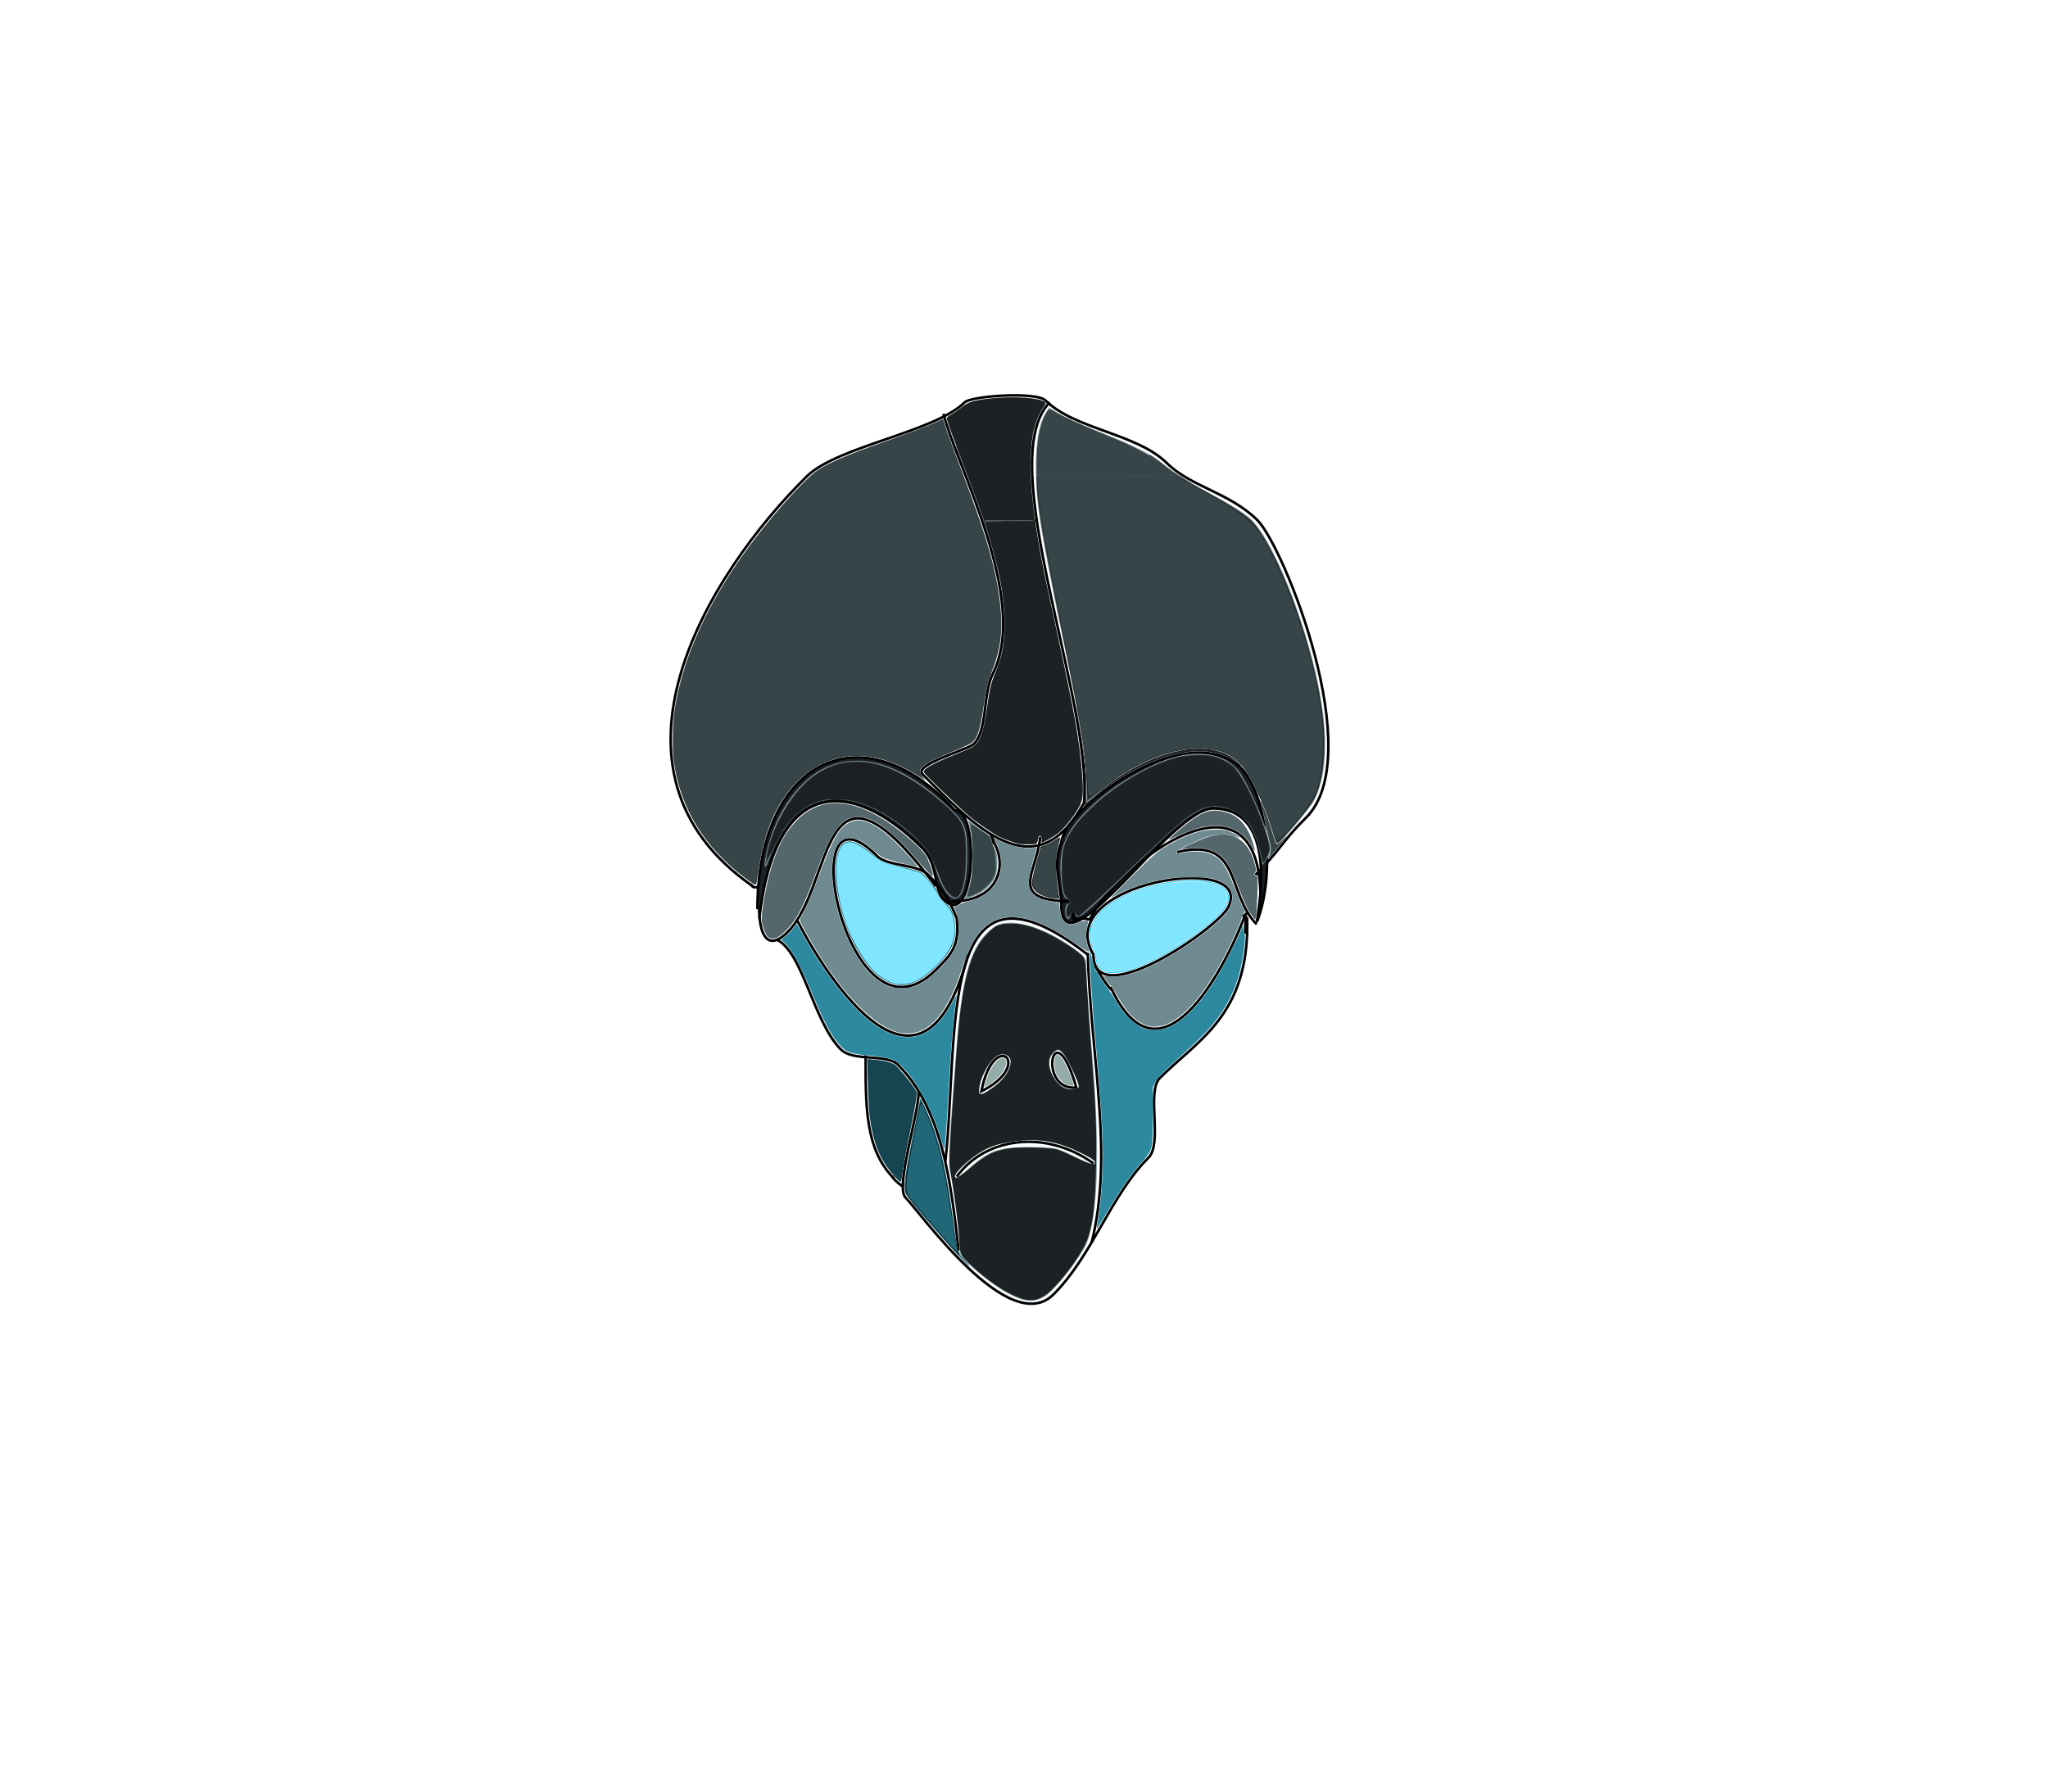 <?xml version="1.0" encoding="UTF-8" standalone="no"?>
<!-- Created with Inkscape (http://www.inkscape.org/) -->

<svg
   xmlns:dc="http://purl.org/dc/elements/1.1/"
   xmlns:cc="http://creativecommons.org/ns#"
   xmlns:rdf="http://www.w3.org/1999/02/22-rdf-syntax-ns#"
   xmlns:svg="http://www.w3.org/2000/svg"
   xmlns="http://www.w3.org/2000/svg"
   xmlns:sodipodi="http://sodipodi.sourceforge.net/DTD/sodipodi-0.dtd"
   xmlns:inkscape="http://www.inkscape.org/namespaces/inkscape"
   version="1.1"
   width="800"
   height="700"
   id="svg2"
   inkscape:version="0.48.4 r9939"
   sodipodi:docname="Spec.Dec.Bot-Mascot.svg">
  <sodipodi:namedview
     pagecolor="#ffffff"
     bordercolor="#666666"
     borderopacity="1"
     objecttolerance="10"
     gridtolerance="10"
     guidetolerance="10"
     inkscape:pageopacity="0"
     inkscape:pageshadow="2"
     inkscape:window-width="1301"
     inkscape:window-height="744"
     id="namedview77"
     showgrid="false"
     inkscape:zoom="0.33714286"
     inkscape:cx="143.34333"
     inkscape:cy="594.80312"
     inkscape:window-x="65"
     inkscape:window-y="24"
     inkscape:window-maximized="1"
     inkscape:current-layer="svg2"
     showguides="true"
     inkscape:guide-bbox="true" />
  <defs
     id="defs6" />
  <g
     id="layer1"
     transform="translate(249.153,142.373)">
    <path
       d="M 44.942,203.916 C -19.878,159 27.181,82.028 65.998,43.752 c 11.905,-11.739 49.826,-17.246 61.664,-28.918 2.566,-2.531 28.009,-4.267 31.584,-0.741 11.486,11.326 35.615,12.852 47.397,24.47 9.454,9.323 24.412,11.486 35.323,22.245 10.364,10.219 43.404,92.299 18.946,116.415 -9.348,9.217 -10.04,12.721 -19.698,22.245"
       id="path3014"
       style="fill:none;stroke:#000000;stroke-width:1.007px;stroke-linecap:butt;stroke-linejoin:miter;stroke-opacity:1"
       inkscape:connector-curvature="0" />
  </g>
  <path
     d="m 368.538,161.653 c 5.107,20.426 33.747,72.655 19.28,101.589 -3.978,7.955 -1.977,21.998 -7.415,27.436 -2.195,2.195 -23.826,8.059 -20.021,11.864 19.693,19.693 44.088,46.079 63.03,11.123 3.587,-39.211 -35.704,-134.105 -13.347,-156.462"
     id="path3016"
     style="fill:none;stroke:#000000;stroke-width:1px;stroke-linecap:butt;stroke-linejoin:miter;stroke-opacity:1"
     inkscape:connector-curvature="0" />
  <path
     d="m 296.61,358.898 c 6.024,-54.22 34.945,-56.262 63.771,-27.436 6.227,6.227 4.28,16.145 8.157,20.021 12.648,12.648 14.22,-35.86 4.449,-34.852 -36.124,-39.885 -77.119,-19.428 -77.119,38.559"
     id="path3018"
     style="fill:#1c2224;stroke:#000000;stroke-width:1px;stroke-linecap:butt;stroke-linejoin:miter;stroke-opacity:1"
     inkscape:connector-curvature="0" />
  <path
     d="m 414.513,329.237 c 1.579,-13.449 46.953,-47.666 68.962,-30.403 10.665,8.365 15.144,39.726 8.067,59.921 -3.377,9.636 12.161,-42.866 -17.707,-42.866 -16.54,0 -59.322,66.705 -59.322,37.076 0,-7.684 -3.527,-14.324 0,-23.729 z"
     id="path3020"
     style="fill:#1c1f24;stroke:#000000;stroke-width:1px;stroke-linecap:butt;stroke-linejoin:miter;stroke-opacity:1"
     inkscape:connector-curvature="0"
     sodipodi:nodetypes="cssssc" />
  <path
     d="m 365.572,346.292 c -45.695,-60.868 -39.44,-0.602 -57.839,17.797 -8.963,8.963 -11.123,-1.45 -11.123,-8.157"
     id="path3022"
     style="fill:none;stroke:#000000;stroke-width:1px;stroke-linecap:butt;stroke-linejoin:miter;stroke-opacity:1"
     inkscape:connector-curvature="0" />
  <path
     d="m 492.373,350.742 c 0,-54.745 -54.553,-14.685 -66.737,8.528 -8.813,-1.946 -5.25,3.101 -6.674,-2.595"
     id="path3024"
     style="fill:none;stroke:#000000;stroke-width:1px;stroke-linecap:butt;stroke-linejoin:miter;stroke-opacity:1"
     inkscape:connector-curvature="0" />
  <path
     d="m 459.746,332.945 c 25.449,-6.076 19.217,16.251 31.144,28.178"
     id="path3026"
     style="fill:none;stroke:#000000;stroke-width:1px;stroke-linecap:butt;stroke-linejoin:miter;stroke-opacity:1"
     inkscape:connector-curvature="0" />
  <path
     d="m 373.729,358.898 c -2.867,-7.945 -6.795,-12.727 -11.123,-17.055 -4.458,-4.458 -15.801,-3.195 -20.021,-7.415 -34.135,-34.135 -11.841,79.32 22.987,44.492 5.792,-5.792 9.365,-9.146 8.157,-20.021 z"
     id="path3028"
     style="fill:none;stroke:#000000;stroke-width:1px;stroke-linecap:butt;stroke-linejoin:miter;stroke-opacity:1"
     inkscape:connector-curvature="0" />
  <path
     d="m 427.119,372.987 c -16.723,-28.245 63.717,-40.676 52.648,-18.538 -4.203,8.406 -52.648,41.718 -52.648,18.538 z"
     id="path3030"
     style="fill:none;stroke:#000000;stroke-width:1px;stroke-linecap:butt;stroke-linejoin:miter;stroke-opacity:1"
     inkscape:connector-curvature="0" />
  <path
     d="m 303.284,367.055 c 10.401,4.818 14.321,32.118 25.212,43.008 4.823,4.823 17.846,1.532 22.246,5.932 17.113,17.113 20.664,45.086 23.729,72.669"
     id="path3032"
     style="fill:none;stroke:#000000;stroke-width:1px;stroke-linecap:butt;stroke-linejoin:miter;stroke-opacity:1"
     inkscape:connector-curvature="0" />
  <path
     d="m 424.894,372.246 c 1.212,41.668 10.223,78.493 1.483,113.453"
     id="path3034"
     style="fill:none;stroke:#000000;stroke-width:1px;stroke-linecap:butt;stroke-linejoin:miter;stroke-opacity:1"
     inkscape:connector-curvature="0" />
  <path
     d="m 487.182,364.089 c -0.967,33.324 -19.703,42.691 -34.11,57.097 -5.327,5.327 1.182,25.513 -4.449,31.144 -14.864,14.864 -21.898,38.211 -37.076,53.39 -17.338,17.338 -52.128,-32.107 -57.839,-37.818 -4.095,-4.095 5.191,-32.679 5.191,-41.525"
     id="path3036"
     style="fill:none;stroke:#000000;stroke-width:1px;stroke-linecap:butt;stroke-linejoin:miter;stroke-opacity:1"
     inkscape:connector-curvature="0" />
  <path
     d="M 349.258,460.487 C 337.873,449.12 338.136,432.128 338.136,412.288"
     id="path3038"
     style="fill:none;stroke:#000000;stroke-width:1px;stroke-linecap:butt;stroke-linejoin:miter;stroke-opacity:1"
     inkscape:connector-curvature="0" />
  <path
     d="m 373.729,459.746 c 11.076,-15.328 34.514,-18.673 53.39,-5.191"
     id="path3044"
     style="fill:none;stroke:#000000;stroke-width:1px;stroke-linecap:butt;stroke-linejoin:miter;stroke-opacity:1"
     inkscape:connector-curvature="0" />
  <path
     d="m 420.445,424.894 c -9.084,-31.372 -15.603,1.734 0,0 z"
     id="path3046"
     style="fill:none;stroke:#000000;stroke-width:1px;stroke-linecap:butt;stroke-linejoin:miter;stroke-opacity:1"
     inkscape:connector-curvature="0" />
  <path
     d="m 424.894,372.987 c -59.438,-46.127 -50.147,31.618 -55.614,80.826"
     id="path3050"
     style="fill:none;stroke:#000000;stroke-width:1px;stroke-linecap:butt;stroke-linejoin:miter;stroke-opacity:1"
     inkscape:connector-curvature="0" />
  <path
     d="m 417.479,352.225 c -23.728,-0.873 -12.781,-10.289 -11.123,-25.212"
     id="path3052"
     style="fill:none;stroke:#000000;stroke-width:1px;stroke-linecap:butt;stroke-linejoin:miter;stroke-opacity:1"
     inkscape:connector-curvature="0" />
  <path
     d="m 387.818,328.496 c 5.687,8.466 3.317,23.729 -16.314,23.729"
     id="path3054"
     style="fill:none;stroke:#000000;stroke-width:1px;stroke-linecap:butt;stroke-linejoin:miter;stroke-opacity:1"
     inkscape:connector-curvature="0" />
  <path
     d="m 433.792,385.593 c 18.979,41.043 44.099,-5.379 52.648,-28.178"
     id="path3056"
     style="fill:none;stroke:#000000;stroke-width:1px;stroke-linecap:butt;stroke-linejoin:miter;stroke-opacity:1"
     inkscape:connector-curvature="0" />
  <path
     d="m 378.178,372.987 c -18.941,71.588 -59.38,1.366 -66.737,-13.347"
     id="path3058"
     style="fill:none;stroke:#000000;stroke-width:1px;stroke-linecap:butt;stroke-linejoin:miter;stroke-opacity:1"
     inkscape:connector-curvature="0" />
  <path
     d="m 383.369,426.377 c 4.739,-24.887 21.105,-10.552 0,0 z"
     id="path3066"
     style="fill:none;stroke:#000000;stroke-width:1px;stroke-linecap:butt;stroke-linejoin:miter;stroke-opacity:1"
     inkscape:connector-curvature="0" />
  <path
     d="m 394.469,505.79 c -7.236,-3.606 -20.415,-14.832 -19.676,-16.759 0.593,-1.544 -2.099,-24.283 -3.673,-31.03 -0.859,-3.682 -0.661,-7.633 2.419,-48.172 2.244,-29.55 5.746,-41.074 14.439,-47.521 5.873,-4.355 19.379,-0.731 32.035,8.595 4.412,3.251 4.457,3.351 4.475,9.832 0.01,3.601 0.946,17.165 2.079,30.143 3.522,40.331 2.35,68.075 -3.266,77.353 -4.508,7.446 -11.701,16.184 -14.961,18.172 -4.364,2.661 -7.59,2.519 -13.872,-0.612 l 0,0 z M 378.417,456.54 c 7.709,-6.965 11.806,-8.435 23.507,-8.435 9.753,0 10.957,0.238 17.208,3.408 7.013,3.556 8.484,3.995 8.484,2.531 0,-1.312 -10.301,-6.195 -16.035,-7.6 -6.827,-1.673 -19.029,-0.747 -24.992,1.897 -6.67,2.957 -16.302,11.824 -12.845,11.824 0.363,0 2.465,-1.631 4.672,-3.625 z m 9.137,-31.489 c 7.312,-4.839 9.765,-13.125 3.885,-13.125 -3.504,0 -8.914,8.687 -8.914,14.314 0,1.931 0.492,1.815 5.03,-1.188 l 0,0 z m 33.771,-0.511 c 0,-1.98 -4.927,-12.108 -6.536,-13.437 -1.349,-1.114 -1.942,-1.036 -3.423,0.445 -4.003,4.003 0.994,14.011 6.996,14.011 1.63,0 2.963,-0.458 2.963,-1.019 z"
     id="path3092"
     style="fill:#93a7ac;fill-opacity:1"
     inkscape:connector-curvature="0" />
  <path
     d="m 496.903,324.643 c -1.755,-7.021 -7.675,-20.024 -11.252,-24.713 -8.124,-10.65 -26.343,-9.846 -46.124,2.037 -3.221,1.935 -7.926,5.328 -10.457,7.54 l -4.601,4.022 -2.1e-4,-7.168 c -2.7e-4,-9.269 -2.743,-25.806 -9.889,-59.629 -3.172,-15.011 -6.727,-33.179 -7.901,-40.374 -3.281,-20.106 -2.624,-38.297 1.617,-44.802 l 1.538,-2.358 3.909,2.43 c 2.15,1.337 9.1,4.48 15.445,6.985 15.565,6.145 20.097,8.489 26.239,13.566 2.872,2.374 10.658,7.136 17.303,10.583 6.645,3.446 13.792,7.927 15.882,9.957 6.878,6.681 15.975,26.583 22.527,49.283 7.907,27.396 8.667,48.352 2.204,60.842 -1.532,2.961 -12.893,16.421 -14.384,17.041 -0.372,0.155 -1.299,-2.205 -2.058,-5.243 z"
     id="path3094"
     style="fill:#93a7ac;fill-opacity:1"
     inkscape:connector-curvature="0" />
  <path
     d="m 369.316,348.219 c -1.137,-1.586 -2.915,-5.642 -3.952,-9.013 -1.412,-4.591 -3.114,-7.315 -6.782,-10.853 -18.415,-17.769 -38.002,-21.082 -49.206,-8.321 -3.525,4.015 -6.867,9.932 -9.225,16.333 -1.871,5.078 -1.908,1.081 -0.055,-5.88 3.831,-14.389 12.805,-26.426 22.966,-30.806 13.421,-5.784 28.237,-1.312 45.305,13.676 8.609,7.56 9.362,9.196 9.403,20.445 0.056,15.259 -3.502,21.328 -8.454,14.419 z"
     id="path3096"
     style="fill:#93a7ac;fill-opacity:1"
     inkscape:connector-curvature="0" />
  <path
     d="m 416.868,358.887 c -1.163,-1.173 -0.955,-5.687 0.262,-5.687 0.577,0 1.049,-0.472 1.049,-1.049 0,-0.577 -0.653,-1.049 -1.451,-1.049 -1.009,0 -1.669,-2.039 -2.168,-6.694 -1.305,-12.183 1.083,-18.776 10.06,-27.777 6.965,-6.984 15.411,-12.794 25.705,-17.683 14.41,-6.843 27.803,-5.725 33.894,2.83 3.161,4.439 8.895,17.251 10.973,24.515 1.656,5.789 1.65,6.28 -0.098,8.914 l -1.85,2.787 -1.186,-5.243 c -2.303,-10.181 -6.561,-15.492 -13.708,-17.098 -8.734,-1.962 -12.877,0.818 -38.303,25.704 -16.206,15.862 -19.771,18.753 -19.771,16.038 0,-1.711 -1.914,-1.192 -2.283,0.618 -0.186,0.917 -0.693,1.31 -1.126,0.874 z"
     id="path3098"
     style="fill:#93a7ac;fill-opacity:1"
     inkscape:connector-curvature="0" />
  <path
     d="m 295.127,346.292 c -0.578,1.197 -1.85,-0.74 -1.854,-0.742"
     id="path3100"
     style="fill:none;stroke:#000000;stroke-width:1px;stroke-linecap:butt;stroke-linejoin:miter;stroke-opacity:1"
     inkscape:connector-curvature="0" />
  <path
     d="m 295.127,346.292 0.742,0.742"
     id="path3115"
     style="fill:#1c1f24;stroke:#000000;stroke-width:1px;stroke-linecap:butt;stroke-linejoin:miter;stroke-opacity:1"
     inkscape:connector-curvature="0" />
  <path
     d="m 291.137,343.114 c -15.978,-11.999 -25.269,-27.122 -27.902,-45.419 -0.641,-4.458 -0.546,-14.596 0.184,-19.578 3.8,-25.936 18.34,-53.657 42.528,-81.084 5.671,-6.43 10.81,-11.538 13.315,-13.234 4.29,-2.904 12.162,-6.278 25.768,-11.044 9.582,-3.357 18.018,-6.565 21.123,-8.032 l 2.214,-1.046 1.166,3.609 c 0.641,1.985 3.455,9.615 6.252,16.957 10.068,26.417 13.747,39.5 15.068,53.575 0.814,8.668 -0.015,15.618 -2.698,22.617 -2.447,6.384 -2.8,7.749 -3.814,14.767 -1.445,9.994 -2.513,13.355 -4.786,15.054 -0.635,0.475 -3.741,1.904 -6.902,3.176 -9.728,3.914 -13.347,6.083 -13.347,7.998 0,0.482 0.518,1.465 1.151,2.186 0.633,0.721 1.073,1.311 0.978,1.311 -0.095,0 -1.405,-0.812 -2.912,-1.804 -20.188,-13.296 -41.112,-9.326 -53.293,10.111 -4.905,7.828 -7.749,17.008 -9.514,30.716 -0.129,1.003 -0.419,1.761 -0.674,1.761 -0.246,0 -2.003,-1.168 -3.903,-2.595 l 0,0 z"
     id="path3130"
     style="fill:#374548;fill-opacity:1"
     inkscape:connector-curvature="0" />
  <path
     d="m 498.395,328.629 c -0.219,-0.556 -1.007,-2.93 -1.749,-5.275 -2.707,-8.55 -7.556,-19.07 -10.728,-23.273 -3.985,-5.281 -9.538,-7.659 -17.796,-7.622 -7.005,0.032 -14.063,1.906 -22.348,5.934 -6.404,3.113 -10.832,6.145 -20.094,13.756 l -1.028,0.845 -0.192,-7.333 c -0.29,-11.062 -1.809,-20.314 -9.571,-58.313 -7.771,-38.042 -9.975,-51.246 -9.981,-59.785 l -10e-4,-1.761 27.668,0 27.668,0 2.828,1.72 c 1.555,0.946 5.998,3.465 9.872,5.597 8.654,4.762 13.767,8.077 16.022,10.389 8.497,8.711 20.45,38.302 25.652,63.505 2.34,11.336 3.073,19.223 2.619,28.164 -0.444,8.726 -2.264,15.287 -5.427,19.556 -3.433,4.635 -10.981,13.445 -12.383,14.454 -0.541,0.39 -0.69,0.309 -1.032,-0.556 z"
     id="path3132"
     style="fill:#374548;fill-opacity:1"
     inkscape:connector-curvature="0" />
  <path
     d="m 370.298,348.921 c -1.312,-1.459 -2.059,-2.862 -3.406,-6.396 -3.106,-8.15 -4.349,-10.365 -7.715,-13.751 -10.337,-10.396 -22.515,-16.562 -32.661,-16.537 -10.633,0.026 -18.102,5.854 -24.209,18.889 -1.102,2.353 -2.325,4.945 -2.718,5.761 l -0.713,1.483 0.218,-1.854 c 1.406,-11.986 9.486,-26.665 18.224,-33.106 13.901,-10.249 30.057,-7.332 49.433,8.924 9.748,8.178 10.721,10.104 10.721,21.207 0,6.44 -0.439,10.766 -1.372,13.525 -1.454,4.299 -3.124,4.833 -5.801,1.855 z"
     id="path3134"
     style="fill:#374548;fill-opacity:1"
     inkscape:connector-curvature="0" />
  <path
     d="m 416.822,358.298 c -0.965,-1.804 -0.248,-5.283 1.089,-5.283 0.189,0 0.344,-0.342 0.344,-0.761 0,-0.509 -0.362,-0.887 -1.093,-1.142 -1.232,-0.429 -1.628,-1.344 -2.228,-5.142 -0.55,-3.483 -0.461,-10.52 0.171,-13.533 1.104,-5.257 4.121,-10.018 10.125,-15.972 9.14,-9.066 23.016,-17.49 33.624,-20.413 4.488,-1.237 11.201,-1.572 14.741,-0.736 2.811,0.664 5.722,2.024 7.75,3.621 3.503,2.759 9.545,14.804 13.247,26.41 1.913,5.997 1.93,7.065 0.157,9.983 l -1.366,2.248 -1.168,-4.61 c -1.377,-5.433 -2.29,-7.869 -3.875,-10.34 -2.529,-3.942 -6.769,-6.664 -11.549,-7.416 -7.122,-1.12 -11.926,2.02 -30.656,20.036 -18.902,18.182 -24.164,22.956 -25.3,22.956 -0.167,0 -0.358,-0.375 -0.423,-0.834 -0.075,-0.529 -0.416,-0.877 -0.932,-0.95 -0.62,-0.088 -0.983,0.214 -1.526,1.273 -0.683,1.331 -0.73,1.356 -1.133,0.604 l 0,0 z"
     id="path3136"
     style="fill:#374548;fill-opacity:1"
     inkscape:connector-curvature="0" />
  <path
     d="m 397.18,506.705 c -5.285,-2.177 -11.883,-6.738 -17.929,-12.394 -4.057,-3.796 -4.239,-4.179 -4.496,-9.491 -0.257,-5.298 -1.737,-17.171 -3.075,-24.656 -0.949,-5.311 -0.956,-5.473 -0.537,-13.347 0.426,-8.012 2.279,-33.946 2.994,-41.896 2.076,-23.072 5.111,-33.677 11.471,-40.079 3.28,-3.302 4.284,-3.776 8.395,-3.968 3.817,-0.178 7.284,0.533 12.258,2.514 6.221,2.477 16.065,8.782 17.211,11.024 0.43,0.841 0.696,3.317 1.016,9.462 0.239,4.578 1.012,15.816 1.718,24.974 1.865,24.188 2.187,31.803 1.939,45.88 -0.271,15.417 -0.987,22.056 -3.1,28.761 -1.523,4.831 -7.846,14.005 -13.839,20.079 -4.617,4.679 -8.289,5.5 -14.026,3.137 z m -18.565,-50.083 c 6.817,-5.705 9.667,-7.116 16.102,-7.973 4.457,-0.593 16.003,-0.256 18.47,0.539 0.984,0.317 4.282,1.76 7.328,3.207 5.241,2.489 6.955,2.951 7.28,1.964 0.24,-0.729 -1.294,-1.838 -5.218,-3.776 -8.827,-4.358 -15.226,-5.683 -23.772,-4.922 -8.693,0.774 -13.356,2.404 -18.922,6.615 -5.265,3.983 -8.325,7.889 -6.18,7.889 0.374,0 2.584,-1.594 4.913,-3.543 z m 8.212,-30.919 c 4.69,-3.137 7.458,-6.677 7.934,-10.145 0.183,-1.339 0.076,-1.766 -0.656,-2.609 -1.063,-1.223 -3.011,-1.412 -4.613,-0.447 -2.714,1.635 -5.962,7.144 -6.838,11.597 -0.798,4.055 0.032,4.374 4.174,1.604 l 0,0 z m 34.475,-0.693 c 0.481,-0.481 -0.437,-3.071 -2.861,-8.074 -2.258,-4.662 -3.903,-6.824 -5.191,-6.824 -0.896,0 -2.721,1.848 -3.171,3.21 -1.189,3.604 1.538,9.589 5.262,11.546 1.332,0.7 1.976,0.812 3.651,0.634 1.119,-0.119 2.158,-0.34 2.31,-0.492 l 0,0 z"
     id="path3138"
     style="fill:#1c2224;fill-opacity:1"
     inkscape:connector-curvature="0" />
  <path
     d="m 293.119,344.241 c -0.813,-0.545 -2.813,-2.076 -4.445,-3.402 -13.273,-10.792 -21.529,-24.231 -24.73,-40.254 -1.145,-5.73 -1.141,-17.463 0.009,-24.318 2.911,-17.362 11.007,-36.44 23.082,-54.389 6.802,-10.112 17.988,-23.939 25.752,-31.834 l 4.173,-4.243 29.608,0.001 29.608,0.001 3.259,8.991 c 8.001,22.074 10.885,34.05 11.286,46.866 0.249,7.958 -0.258,11.072 -3.252,19.977 -1.708,5.08 -2.392,7.847 -3.309,13.39 -1.733,10.475 -2.608,13.288 -4.628,14.877 -0.511,0.402 -3.56,1.857 -6.777,3.234 -10.771,4.611 -13.449,6.26 -13.449,8.281 0,0.563 0.197,1.221 0.439,1.462 0.95,0.95 -0.031,0.753 -1.763,-0.354 -3.434,-2.194 -10.063,-5.143 -13.733,-6.11 -4.76,-1.254 -12.47,-1.434 -16.828,-0.392 -6.264,1.497 -13.595,6.082 -17.987,11.25 -7.046,8.29 -10.653,17.027 -13.108,31.754 -0.546,3.277 -1.158,6.013 -1.36,6.08 -0.202,0.067 -1.032,-0.323 -1.845,-0.868 l 0,0 z"
     id="path3140"
     style="fill:#374548;fill-opacity:1"
     inkscape:connector-curvature="0" />
  <path
     d="m 498.519,328.452 c -0.093,-0.255 -1.009,-2.943 -2.038,-5.975 -4.272,-12.595 -8.847,-21.472 -13.007,-25.234 -3.826,-3.46 -8.233,-4.856 -15.166,-4.804 -6.884,0.052 -12.058,1.227 -19.465,4.421 -6.871,2.963 -11.99,6.129 -19.434,12.021 -2.328,1.843 -4.298,3.285 -4.378,3.205 -0.08,-0.08 -0.307,-3.375 -0.504,-7.323 -0.607,-12.125 -1.463,-17.341 -9.426,-57.416 -7.848,-39.496 -9.46,-48.905 -9.959,-58.117 l -0.186,-3.43 27.379,0 27.379,0 10.137,5.784 c 19.468,11.107 20.685,12.219 27.004,24.648 10.48,20.617 18.681,48.675 20.094,68.747 0.661,9.392 -0.433,19.148 -2.802,24.978 -1.424,3.505 -6.689,10.483 -12.416,16.455 -2.453,2.558 -2.916,2.852 -3.211,2.039 z"
     id="path3142"
     style="fill:#1c2224;fill-opacity:1"
     inkscape:connector-curvature="0" />
  <path
     d="m 370.615,348.813 c -1.161,-1.211 -2.02,-2.783 -3.499,-6.396 -3.484,-8.515 -4.558,-10.295 -8.715,-14.453 -7.382,-7.382 -15.718,-12.501 -24.161,-14.836 -2.971,-0.822 -10.049,-1.12 -12.708,-0.536 -6.108,1.342 -11.059,4.955 -15.257,11.132 -0.901,1.325 -2.859,4.829 -4.351,7.786 -2.807,5.56 -2.927,5.531 -1.502,-0.371 2.836,-11.744 11.365,-24.391 19.798,-29.356 4.445,-2.617 8.052,-3.716 12.906,-3.932 6.554,-0.292 12.152,1.113 19.087,4.79 6.309,3.345 14.08,9.118 19.416,14.425 4.086,4.063 5.125,6.388 5.437,12.162 0.502,9.284 -0.479,17.652 -2.385,20.357 -0.94,1.333 -2.296,1.076 -4.066,-0.772 z"
     id="path3144"
     style="fill:#1c1f24;fill-opacity:1"
     inkscape:connector-curvature="0" />
  <path
     d="m 416.772,356.401 c 0,-1.242 0.231,-2.097 0.742,-2.747 1.01,-1.284 0.941,-1.779 -0.398,-2.88 -1.646,-1.353 -2.186,-4.05 -2.186,-10.922 -4.6e-4,-8.159 1.054,-11.676 5.163,-17.218 2.274,-3.068 8.912,-9.544 12.808,-12.497 9.884,-7.49 21.745,-13.366 29.371,-14.55 3.396,-0.527 8.777,-0.529 11.302,-0.004 2.942,0.612 6.577,2.519 8.453,4.436 4.567,4.666 13.718,25.798 13.718,31.679 0,1.315 -1.653,5.002 -2.242,5.002 -0.149,0 -0.388,-0.624 -0.531,-1.387 -0.561,-2.992 -2.901,-10.021 -3.943,-11.846 -3.285,-5.752 -10.707,-9.464 -16.694,-8.35 -6.004,1.117 -9.377,3.861 -37.196,30.263 -8.363,7.937 -13.426,12.453 -13.96,12.453 -0.166,0 -0.48,-0.334 -0.698,-0.742 -0.545,-1.019 -1.713,-0.93 -2.444,0.185 -0.905,1.382 -1.264,1.133 -1.264,-0.877 z"
     id="path3146"
     style="fill:#1c2224;fill-opacity:1"
     inkscape:connector-curvature="0" />
  <path
     d="m 300.09,366.173 c -0.905,-0.634 -2.116,-3.625 -2.48,-6.125 -0.47,-3.23 1.963,-16.217 4.342,-23.178 2.627,-7.687 5.407,-12.478 9.694,-16.706 11.155,-11.002 26.741,-7.769 45.758,9.493 1.685,1.529 3.559,3.528 4.165,4.442 1.115,1.682 3.118,7.402 2.861,8.172 -0.155,0.464 -2.778,-2.244 -6.903,-7.124 -3.847,-4.551 -10.187,-10.568 -13.359,-12.677 -3.556,-2.364 -5.999,-3.274 -8.805,-3.282 -6.591,-0.017 -10.269,4.799 -16.487,21.591 -4.649,12.554 -7.295,17.852 -10.879,21.777 -3.57,3.911 -5.94,4.995 -7.907,3.617 l 0,0 z"
     id="path3148"
     style="fill:#53676c;fill-opacity:1"
     inkscape:connector-curvature="0" />
  <path
     d="m 489.093,357.817 c -1.72,-2.359 -2.612,-4.226 -5.407,-11.314 -2.792,-7.081 -4.312,-9.838 -6.529,-11.841 -3,-2.71 -7.361,-3.82 -12.504,-3.182 -1.553,0.193 -2.874,0.299 -2.938,0.236 -0.365,-0.365 8.733,-4.423 11.392,-5.082 8.759,-2.169 14.589,1.616 17.081,11.089 0.584,2.221 0.596,2.569 0.104,3.125 -0.624,0.705 -0.363,1.414 0.521,1.414 0.526,0 0.56,0.817 0.32,7.832 -0.147,4.308 -0.396,8.179 -0.553,8.603 -0.261,0.705 -0.388,0.629 -1.489,-0.88 z"
     id="path3150"
     style="fill:#53676c;fill-opacity:1"
     inkscape:connector-curvature="0" />
  <path
     d="m 489.06,330.842 c -2.741,-5.212 -7.923,-8.23 -14.132,-8.23 -4.36,0 -8.79,1.201 -14.924,4.047 -1.814,0.842 -3.361,1.467 -3.438,1.39 -0.212,-0.212 4.884,-4.66 8.034,-7.014 5.594,-4.18 8.917,-5.083 13.915,-3.781 4.166,1.085 7.18,3.703 9.39,8.158 1.016,2.048 2.483,6.758 2.195,7.046 -0.069,0.069 -0.537,-0.659 -1.04,-1.617 z"
     id="path3152"
     style="fill:#53676c;fill-opacity:1"
     inkscape:connector-curvature="0" />
  <path
     d="m 350.035,403.131 c -10.705,-3.579 -23.568,-17.78 -35.303,-38.978 -2.265,-4.091 -2.518,-4.74 -2.107,-5.392 1.553,-2.461 4.39,-8.951 7.374,-16.87 5.64,-14.966 7.933,-18.815 12.376,-20.78 3.679,-1.627 8.29,0.061 14.549,5.325 3.589,3.018 11.869,11.832 11.306,12.035 -0.608,0.219 -11.551,-2.507 -12.972,-3.231 -0.826,-0.421 -2.489,-1.647 -3.696,-2.724 -4.272,-3.812 -6.629,-5.039 -9.734,-5.069 -6.505,-0.062 -8.675,10.399 -5.295,25.523 2.937,13.142 9.323,24.911 16.252,29.953 3.241,2.358 5.712,3.214 9.288,3.218 5.366,0.005 9.073,-1.936 15.065,-7.886 5.846,-5.806 7.367,-9.036 7.367,-15.647 0,-3.066 -0.154,-4.055 -0.927,-5.957 -1.107,-2.723 -1.088,-2.524 -0.235,-2.524 0.38,0 1.103,-0.323 1.605,-0.719 0.503,-0.395 2.037,-0.979 3.41,-1.298 8.492,-1.969 13.284,-7.903 12.73,-15.762 -0.298,-4.228 -2.096,-8.55 -3.355,-8.066 -0.52,0.199 -0.442,0.56 0.595,2.748 1.096,2.314 1.193,2.82 1.193,6.226 0,4.35 -0.637,6.128 -3.19,8.897 -2.183,2.368 -4.869,3.866 -8.537,4.761 l -0.975,0.238 0.904,-2.237 c 1.519,-3.762 2.115,-8.014 2.098,-14.995 -0.011,-4.679 -0.183,-7.02 -0.668,-9.084 -0.359,-1.529 -0.742,-3.177 -0.849,-3.662 -0.173,-0.78 0.077,-0.67 2.174,0.961 3.194,2.483 6.417,4.62 8.742,5.796 4.919,2.488 10.52,3.869 13.882,3.423 0.994,-0.132 1.806,-0.15 1.806,-0.04 0,0.11 -0.6,2.326 -1.333,4.925 -1.738,6.162 -2.024,8.026 -1.567,10.209 0.679,3.238 3.282,4.897 9.218,5.878 l 2.481,0.41 0.22,2.353 c 0.499,5.341 3.254,7.335 7.382,5.34 1.469,-0.71 3.267,-0.971 3.701,-0.537 0.113,0.113 -0.026,0.973 -0.309,1.913 -0.708,2.352 -0.624,5.465 0.213,7.889 1.078,3.123 1.478,3.255 -6.456,-2.129 -10.468,-7.104 -18.938,-10.088 -25.693,-9.053 -8.151,1.249 -12.84,6.903 -17.343,20.911 -3.944,12.267 -9.108,20.137 -15.151,23.087 -2.851,1.392 -7.15,1.652 -10.236,0.62 l 0,0 z"
     id="path3154"
     style="fill:#6f8a91;fill-opacity:1"
     inkscape:connector-curvature="0" />
  <path
     d="m 434.163,386.706 c -1.096,-0.683 -4.799,-6.261 -6.303,-9.269"
     id="path3156"
     style="fill:none;stroke:#000000;stroke-width:1px;stroke-linecap:butt;stroke-linejoin:miter;stroke-opacity:1"
     inkscape:connector-curvature="0" />
  <path
     d="m 485.328,358.157 c 0.682,-0.401 1.236,-0.989 1.854,-1.483"
     id="path3158"
     style="fill:none;stroke:#000000;stroke-width:1px;stroke-linecap:butt;stroke-linejoin:miter;stroke-opacity:1"
     inkscape:connector-curvature="0" />
  <path
     d="m 447.512,400.536 c -2.711,-1.097 -4.997,-2.871 -7.149,-5.548 -1.828,-2.273 -5.793,-8.724 -5.793,-9.424 0,-0.162 -0.209,-0.3 -0.463,-0.308 -0.255,-0.008 -1.074,-0.895 -1.821,-1.971 l -1.358,-1.957 3.097,0.163 c 4.903,0.257 9.744,-1.165 17.943,-5.274 10.803,-5.413 24.402,-15.437 27.678,-20.403 3.541,-5.368 1.689,-10.126 -4.726,-12.142 -2.455,-0.771 -3.418,-0.853 -9.948,-0.844 -5.423,0.008 -8.064,0.176 -10.567,0.674 -6.653,1.323 -14.111,3.854 -18.265,6.198 -1.109,0.626 -2.08,1.075 -2.158,0.997 -0.078,-0.078 3.818,-4.058 8.658,-8.846 7.194,-7.118 9.373,-9.05 11.95,-10.595 7.82,-4.69 13.473,-6.799 18.958,-7.076 2.166,-0.109 4.309,-0.003 5.446,0.27 1.773,0.425 5.529,2.463 5.181,2.811 -0.089,0.089 -1.151,-0.189 -2.36,-0.618 -2.902,-1.029 -7.385,-0.807 -10.974,0.544 -3.529,1.328 -9.206,4.009 -9.206,4.348 0,0.158 -0.501,0.397 -1.112,0.532 -1.008,0.221 -1.43,0.857 -0.912,1.374 0.11,0.11 1.486,-0.047 3.059,-0.348 3.887,-0.745 7.962,-0.455 10.532,0.75 4.055,1.901 5.543,4.059 9.221,13.38 1.458,3.695 2.965,7.237 3.349,7.869 0.681,1.123 0.681,1.166 0.006,1.777 -0.381,0.344 -0.696,0.994 -0.701,1.445 -0.013,1.134 -3.335,8.753 -6.339,14.537 -7.403,14.255 -15.158,23.669 -22.237,26.992 -3.044,1.429 -6.51,1.697 -8.989,0.694 l 0,0 z"
     id="path3160"
     style="fill:#6f8a91;fill-opacity:1"
     inkscape:connector-curvature="0" />
  <path
     d="m 409.507,350.639 c -4.113,-0.998 -6.453,-3.081 -6.453,-5.743 0,-0.734 0.777,-4.209 1.727,-7.721 l 1.727,-6.386 1.716,-0.57 c 0.944,-0.314 2.609,-1.158 3.699,-1.876 1.09,-0.718 2.057,-1.231 2.149,-1.139 0.091,0.091 -0.201,1.473 -0.649,3.07 -1.211,4.31 -1.331,8.923 -0.399,15.262 0.43,2.922 0.782,5.383 0.782,5.469 0,0.296 -2.418,0.091 -4.299,-0.366 z"
     id="path3162"
     style="fill:#1c2224;fill-opacity:1"
     inkscape:connector-curvature="0" />
  <path
     d="m 398.049,329.712 c -1.854,-0.415 -5.729,-1.788 -7.415,-2.628 -2.882,-1.435 -8.579,-5.334 -12.05,-8.246 -4.53,-3.801 -17.797,-16.647 -17.797,-17.233 0,-1.311 3.893,-3.462 12.432,-6.868 2.593,-1.035 5.352,-2.206 6.13,-2.603 3.182,-1.623 4.666,-5.245 6.074,-14.818 1.343,-9.129 1.564,-10.076 3.403,-14.557 0.9,-2.194 1.964,-5.364 2.363,-7.045 1.799,-7.577 1.597,-18.207 -0.557,-29.379 -0.799,-4.144 -3.238,-13.413 -4.802,-18.251 -0.723,-2.236 -1.314,-4.174 -1.314,-4.308 0,-0.134 4.505,-0.243 10.011,-0.243 l 10.011,0 0,0.948 c 0,0.973 1.659,10.667 3.011,17.59 0.418,2.141 2.488,11.819 4.6,21.507 7.716,35.394 9.515,45.451 10.571,59.069 0.594,7.661 0.303,10.165 -1.543,13.315 -2.004,3.418 -5.631,7.85 -7.877,9.626 -1.655,1.308 -5.743,3.634 -6.387,3.634 -0.133,0 -0.145,-0.485 -0.026,-1.079 0.19,-0.952 -0.197,-1.517 -1.039,-1.517 -0.063,0 -0.231,0.625 -0.374,1.39 -0.143,0.764 -0.454,1.512 -0.69,1.663 -0.455,0.289 -5.477,0.314 -6.732,0.033 l 0,-1e-5 z"
     id="path3164"
     style="fill:#1c2224;fill-opacity:1"
     inkscape:connector-curvature="0" />
  <path
     d="m 384.296,203.165 c -0.857,-2.541 -4.896,-13.472 -7.741,-20.948 -4.033,-10.597 -6.274,-16.76 -6.628,-18.226 -0.215,-0.89 -0.049,-1.092 1.707,-2.083 1.07,-0.604 2.894,-1.872 4.054,-2.817 1.477,-1.204 2.755,-1.883 4.264,-2.266 9.369,-2.379 26.894,-2.014 28.505,0.594 0.11,0.178 -0.207,0.867 -0.705,1.531 -1.864,2.486 -3.564,6.825 -4.331,11.056 -1.18,6.508 -1.089,17.264 0.238,28.075 0.333,2.709 0.538,4.993 0.456,5.075 -0.352,0.352 -19.7,0.361 -19.819,0.01 l 0,1e-5 z"
     id="path3166"
     style="fill:#1c2224;fill-opacity:1"
     inkscape:connector-curvature="0" />
  <path
     d="m 498.03,326.427 c -3.852,-10.638 -5.269,-14.231 -7.127,-18.075 -4.635,-9.588 -8.523,-13.584 -14.847,-15.262 -2.946,-0.781 -11.14,-0.868 -15.162,-0.161 -4.234,0.745 -10.045,2.782 -15.387,5.393 -5.561,2.718 -8.527,4.599 -15.182,9.622 -3.413,2.576 -4.854,3.469 -5.035,3.12 -0.14,-0.269 -0.458,-3.659 -0.706,-7.533 -0.755,-11.743 -1.748,-17.708 -9.629,-57.839 -6.908,-35.178 -8.192,-42.35 -9.126,-50.98 -0.298,-2.753 -0.543,-5.881 -0.546,-6.952 l -0.004,-1.947 27.081,0 27.081,0 5.268,3.019 c 24.996,14.323 25.895,15.123 32.704,29.06 11.433,23.402 19.448,53.113 19.452,72.106 10e-4,7.513 -0.993,14.762 -2.621,19.114 -0.845,2.259 -3.882,6.91 -7.015,10.744 -2.695,3.298 -7.749,8.701 -8.14,8.701 -0.158,0 -0.634,-0.959 -1.059,-2.132 z"
     id="path3168"
     style="fill:#374548;fill-opacity:1"
     inkscape:connector-curvature="0" />
  <path
     d="m 404.908,181.066 c 0,-7.842 1.06,-14.2 3.058,-18.338 1.606,-3.326 1.715,-3.371 4.312,-1.793 3.3,2.004 8.916,4.588 18.212,8.376 12.338,5.029 17.78,7.839 24.046,12.417 l 5.322,3.889 -27.475,0 -27.475,0 0,-4.552 z"
     id="path3170"
     style="fill:#374548;fill-opacity:1"
     inkscape:connector-curvature="0" />
  <path
     d="m 409.387,350.329 c -3.861,-1.038 -5.962,-2.951 -5.962,-5.429 0,-0.808 0.693,-4.193 1.541,-7.524 l 1.541,-6.055 3.648,-1.846 c 3.285,-1.662 3.63,-1.766 3.464,-1.047 -1.448,6.264 -1.648,10.866 -0.743,17.113 0.766,5.288 0.758,5.381 -0.459,5.352 -0.561,-0.013 -1.924,-0.267 -3.029,-0.565 l 0,0 z"
     id="path3172"
     style="fill:#374548;fill-opacity:1"
     inkscape:connector-curvature="0" />
  <path
     d="m 351.141,403.181 c -8.217,-1.952 -19.75,-12.959 -29.704,-28.35 -2.949,-4.559 -6.145,-9.988 -7.693,-13.068 l -1.164,-2.316 1.44,-2.875 c 0.792,-1.581 3.482,-7.963 5.978,-14.183 5.168,-12.875 6.497,-15.617 8.83,-18.212 2.396,-2.665 4.077,-3.424 7.099,-3.206 3.025,0.218 5.048,1.209 9.52,4.666 2.992,2.313 11.225,10.553 12.093,12.105 0.383,0.685 0.7,0.734 -6.148,-0.959 -5.813,-1.438 -6.159,-1.603 -10.255,-4.904 -3.916,-3.156 -5.652,-4.099 -8.24,-4.478 -3.504,-0.512 -5.823,1.338 -7.244,5.779 -1.053,3.291 -0.845,12.207 0.426,18.292 1.357,6.499 3.114,11.65 5.947,17.438 3.858,7.88 8.231,13.064 13.322,15.793 2.025,1.085 2.672,1.237 5.841,1.369 6.222,0.259 9.643,-1.389 15.929,-7.675 6.052,-6.052 7.387,-8.877 7.387,-15.626 0,-2.989 -0.181,-4.479 -0.742,-6.111 -0.408,-1.187 -0.7,-2.183 -0.649,-2.213 0.796,-0.47 4.948,-2.093 6.202,-2.425 6.934,-1.831 11.426,-6.922 11.799,-13.374 0.286,-4.933 -1.435,-10.349 -3.288,-10.349 -0.903,0 -0.91,-0.061 0.294,2.492 0.916,1.942 1.011,2.54 1.014,6.406 0.003,3.476 -0.125,4.504 -0.694,5.561 -1.857,3.45 -4.551,5.734 -8.527,7.231 -1.353,0.509 -2.537,0.926 -2.632,0.926 -0.094,0 0.167,-0.86 0.582,-1.911 1.583,-4.015 1.957,-6.798 1.962,-14.588 0.004,-5.587 -0.148,-8.095 -0.613,-10.171 -0.34,-1.516 -0.553,-2.821 -0.473,-2.901 0.08,-0.08 1.375,0.764 2.877,1.875 7.257,5.367 13.21,7.878 19.703,8.312 3.099,0.207 3.261,0.26 3.056,0.996 -2.771,9.947 -3.187,13.315 -1.938,15.698 0.892,1.701 3.79,3.229 7.604,4.011 1.763,0.361 3.253,0.691 3.311,0.732 0.058,0.041 0.276,1.135 0.485,2.43 0.488,3.032 1.288,4.685 2.593,5.36 1.427,0.738 2.751,0.678 5.488,-0.246 2.685,-0.907 3.168,-0.692 2.634,1.169 -0.537,1.872 -0.448,5.903 0.175,7.975 0.298,0.992 0.49,1.856 0.425,1.921 -0.065,0.065 -2.686,-1.577 -5.826,-3.648 -10.151,-6.697 -17.334,-9.615 -23.69,-9.622 -9.834,-0.011 -14.946,5.249 -20.387,20.973 -5.022,14.513 -10.444,21.942 -17.324,23.734 -2.292,0.597 -4.725,0.657 -6.788,0.167 l 0,0 z"
     id="path3174"
     style="fill:#6f8a91;fill-opacity:1"
     inkscape:connector-curvature="0" />
  <path
     d="m 388.189,329.608 c -0.456,-2.515 -0.846,-2.821 -1.112,-3.708"
     id="path3176"
     style="fill:none;stroke:#000000;stroke-width:1px;stroke-linecap:butt;stroke-linejoin:miter;stroke-opacity:1"
     inkscape:connector-curvature="0" />
  <path
     d="m 377.999,349.521 c 1.571,-5.396 1.754,-6.633 1.937,-13.069 0.133,-4.695 0.032,-7.828 -0.342,-10.567 -0.292,-2.141 -0.507,-3.928 -0.477,-3.97 0.03,-0.042 1.76,1.042 3.844,2.41 2.752,1.806 3.844,2.741 3.99,3.414 0.11,0.51 0.567,1.845 1.015,2.966 0.619,1.548 0.845,3.003 0.941,6.046 0.117,3.714 0.055,4.152 -0.853,6.007 -1.204,2.462 -4.075,5.121 -7.059,6.539 -2.741,1.303 -3.322,1.346 -2.995,0.224 z"
     id="path3178"
     style="fill:#374548;fill-opacity:1"
     inkscape:connector-curvature="0" />
  <path
     d="m 348.517,459.375 c 0.085,1.022 1.891,2.622 4.449,4.449"
     id="path3180"
     style="fill:none;stroke:#000000;stroke-width:1px;stroke-linecap:butt;stroke-linejoin:miter;stroke-opacity:1"
     inkscape:connector-curvature="0" />
  <path
     d="m 486.441,364.831 c -0.108,-2.939 0.176,-5.291 0.371,-7.045"
     id="path3195"
     style="fill:none;stroke:#000000;stroke-width:1px;stroke-linecap:butt;stroke-linejoin:miter;stroke-opacity:1"
     inkscape:connector-curvature="0" />
  <path
     d="m 487.182,365.201 c 0,-2.737 0,-5.66 0,-6.674"
     id="path3210"
     style="fill:#216778;stroke:#000000;stroke-width:1px;stroke-linecap:butt;stroke-linejoin:miter;stroke-opacity:1"
     inkscape:connector-curvature="0" />
  <path
     d="m 348.1,384.126 c -4.378,-1.587 -7.909,-4.76 -11.612,-10.437 -3.637,-5.575 -6.195,-11.632 -8.133,-19.257 -3.843,-15.118 -2.019,-26.472 4.12,-25.651 1.981,0.265 5.211,2.198 8.477,5.072 3.183,2.802 4.414,3.355 10.241,4.598 2.524,0.538 5.656,1.344 6.961,1.79 2.146,0.734 2.565,1.058 4.411,3.411 1.122,1.43 2.264,2.785 2.539,3.01 0.274,0.225 0.754,1.132 1.065,2.014 0.719,2.039 2.093,3.843 3.575,4.696 2.418,1.391 3.965,7.094 3.274,12.068 -0.56,4.027 -2.066,6.746 -6.042,10.905 -7.296,7.632 -12.906,9.944 -18.875,7.781 l 0,0 z"
     id="path3212"
     style="fill:#216778;fill-opacity:1"
     inkscape:connector-curvature="0" />
  <path
     d="m 430.896,379.377 c -1.887,-1.296 -2.618,-2.509 -2.875,-4.766 -0.127,-1.119 -0.652,-2.868 -1.166,-3.888 -0.674,-1.337 -0.982,-2.647 -1.106,-4.703 -0.156,-2.594 -0.07,-3.066 0.964,-5.273 0.624,-1.333 1.93,-3.275 2.903,-4.315 6.242,-6.673 20.223,-11.848 33.693,-12.472 9.341,-0.432 15.368,1.544 16.529,5.418 0.966,3.223 -1.466,6.85 -8.312,12.394 -6.81,5.515 -14.458,10.403 -21.816,13.945 -6.554,3.154 -9.781,4.157 -14.028,4.36 -3.236,0.155 -3.625,0.098 -4.786,-0.7 z"
     id="path3214"
     style="fill:#00ccff;fill-opacity:1"
     inkscape:connector-curvature="0" />
  <path
     d="m 349.294,384.298 c -2.463,-0.801 -5.26,-2.444 -7.294,-4.285 -3.926,-3.553 -9.239,-12.459 -11.582,-19.414 -4.066,-12.071 -4.952,-24.709 -2.053,-29.294 2.261,-3.577 5.33,-2.971 12.025,2.375 3.953,3.156 4.509,3.398 12.325,5.36 3.318,0.833 6.488,1.801 7.044,2.152 1.557,0.981 5.34,5.676 6.432,7.981 0.538,1.137 1.808,2.863 2.821,3.836 2.395,2.299 3.207,3.936 3.727,7.504 0.994,6.821 -1.74,12.291 -9.494,18.995 -3.974,3.435 -7.02,4.9 -10.415,5.008 -1.435,0.045 -3.027,-0.053 -3.537,-0.219 z"
     id="path3216"
     style="fill:#80e5ff;fill-opacity:1"
     inkscape:connector-curvature="0" />
  <path
     d="m 430.226,378.462 c -1.22,-1.165 -1.588,-1.848 -1.955,-3.625 -0.248,-1.204 -0.852,-3.252 -1.34,-4.55 -1.33,-3.535 -1.241,-6.858 0.265,-9.841 4.525,-8.965 21.758,-16.25 38.381,-16.226 7.197,0.011 11.834,1.45 13.507,4.194 1.602,2.627 0.473,5.471 -3.838,9.668 -5.85,5.695 -15.865,12.505 -25.289,17.196 -6.676,3.323 -9.62,4.238 -14.304,4.446 l -3.923,0.174 -1.503,-1.435 z"
     id="path3218"
     style="fill:#dbe3e2;fill-opacity:1"
     inkscape:connector-curvature="0" />
  <path
     d="m 384.516,424.503 c 0,-0.091 0.414,-1.477 0.92,-3.078 1.568,-4.964 4.976,-8.89 6.847,-7.889 1.766,0.945 0.436,4.831 -2.621,7.657 -2.303,2.129 -5.146,3.958 -5.146,3.31 z"
     id="path3220"
     style="fill:#93aca7;fill-opacity:1"
     inkscape:connector-curvature="0" />
  <path
     d="m 416.946,423.905 c -1.52,-0.442 -3.469,-2.407 -4.349,-4.383 -1.176,-2.642 -0.854,-7.458 0.498,-7.458 0.648,0 2.231,1.957 3.299,4.078 1.027,2.039 2.973,7.151 2.973,7.808 0,0.417 -0.889,0.401 -2.422,-0.045 z"
     id="path3222"
     style="fill:#93aca7;fill-opacity:1"
     inkscape:connector-curvature="0" />
  <path
     d="m 430.832,378.8 c -1.668,-1.843 -1.836,-2.197 -3.152,-6.649 -1.871,-6.327 -1.759,-9.297 0.488,-12.868 3.618,-5.752 13.549,-11.125 25.126,-13.596 4.765,-1.017 14.683,-1.411 18.5,-0.735 6.451,1.142 9.035,4.341 6.895,8.535 -2.84,5.566 -19.811,17.715 -32.623,23.353 -3.997,1.759 -6.703,2.429 -11.136,2.758 -3.119,0.231 -3.176,0.22 -4.097,-0.798 z"
     id="path3224"
     style="fill:#80e5ff;fill-opacity:1"
     inkscape:connector-curvature="0" />
  <path
     d="m 368.597,448.676 c -0.013,-0.357 -0.877,-3.246 -1.921,-6.42 -4.454,-13.549 -13.233,-26.978 -18.643,-28.518 -1.999,-0.569 -6.59,-1.228 -10.604,-1.522 -1.325,-0.097 -3.511,-0.502 -4.856,-0.9 -2.01,-0.594 -2.752,-1.05 -4.162,-2.558 -3.497,-3.738 -6.407,-9.106 -11.071,-20.424 -4.662,-11.311 -8.449,-18.13 -11.324,-20.392 -0.526,-0.414 -0.889,-0.801 -0.807,-0.861 2.092,-1.523 3.489,-2.827 4.632,-4.326 l 1.413,-1.852 1.082,1.944 c 4.852,8.716 7.391,12.774 11.877,18.989 16.324,22.614 30.872,29.048 41.615,18.402 2.422,-2.4 4.317,-5.079 6.499,-9.187 1.399,-2.634 1.52,-2.765 1.297,-1.42 -1.003,6.072 -2.058,18.135 -2.821,32.256 -0.783,14.492 -1.593,25.977 -1.884,26.695 -0.254,0.629 -0.303,0.643 -0.323,0.093 z"
     id="path3226"
     style="fill:#2c89a0;fill-opacity:1"
     inkscape:connector-curvature="0" />
  <path
     d="m 428.418,479.727 c 2.108,-11.432 2.83,-24.811 2.111,-39.115 -0.409,-8.137 -0.841,-13.697 -3.171,-40.784 -1.015,-11.803 -1.895,-27.352 -1.567,-27.681 0.118,-0.118 0.291,0.181 0.386,0.664 0.919,4.697 1.139,5.289 3.173,8.527 1.184,1.885 2.769,4.188 3.522,5.119 0.753,0.931 2.236,3.189 3.294,5.018 3.168,5.476 7.927,9.759 11.935,10.744 2.01,0.494 5.626,0.238 7.721,-0.545 6.343,-2.373 13.207,-9.411 19.797,-20.299 2.697,-4.457 7.445,-13.743 9.038,-17.676 l 0.892,-2.204 0.118,1.641 c 0.065,0.903 0.282,1.743 0.482,1.866 0.237,0.146 0.222,1.635 -0.044,4.27 -1.385,13.737 -5.736,23.772 -14.459,33.351 -2.245,2.465 -6.437,6.454 -14.205,13.518 -3.981,3.62 -5.318,5.081 -6.106,6.674 l -1.009,2.039 -0.019,10.752 c -0.024,13.729 0.007,13.588 -4.137,18.308 -4.925,5.609 -8.77,11.215 -15.03,21.92 -1.756,3.002 -2.845,4.56 -2.722,3.893 l 0,0 z"
     id="path3228"
     style="fill:#2c89a0;fill-opacity:1"
     inkscape:connector-curvature="0" />
  <path
     d="m 374.038,490.201 c -7.13,-7.636 -19.21,-21.782 -20.168,-23.619 -1.017,-1.949 -0.469,-7.335 1.929,-18.962 0.732,-3.549 1.867,-9.175 2.522,-12.502 l 1.191,-6.049 0.788,1.415 c 0.434,0.778 1.533,3.166 2.444,5.308 4.526,10.641 7.316,22.893 9.913,43.525 0.779,6.188 1.336,9.404 1.691,9.759 0.291,0.291 0.529,0.696 0.529,0.901 0,0.204 0.943,1.36 2.096,2.569 1.153,1.208 1.918,2.197 1.701,2.197 -0.217,0 -2.303,-2.044 -4.635,-4.542 z"
     id="path3230"
     style="fill:#216778;fill-opacity:1"
     inkscape:connector-curvature="0" />
  <path
     d="m 349.41,459.614 c -4.357,-5.025 -6.603,-9.234 -8.139,-15.25 -1.525,-5.978 -2.011,-10.468 -2.246,-20.772 l -0.224,-9.79 2.929,0.248 c 3.379,0.286 6.474,1.038 7.769,1.886 1.12,0.734 5.86,6.406 7.509,8.985 l 1.226,1.919 -0.419,3.086 c -0.231,1.697 -1.087,6.256 -1.903,10.13 -2.359,11.204 -3.232,15.915 -3.503,18.902 -0.163,1.797 -0.412,2.787 -0.702,2.787 -0.247,0 -1.281,-0.959 -2.298,-2.132 l 0,0 z"
     id="path3232"
     style="fill:#164450;fill-opacity:1"
     inkscape:connector-curvature="0" />
  <path
     d="m 368.508,483.703 c -6.499,-7.346 -11.128,-12.807 -13.393,-15.8 -1.305,-1.725 -1.373,-1.954 -1.37,-4.635 0.002,-1.551 0.168,-3.905 0.371,-5.23 0.722,-4.728 5.355,-27.807 5.581,-27.807 0.316,0 2.637,5.026 4.195,9.084 3.292,8.575 5.57,18.935 8.223,37.403 0.905,6.301 1.897,11.96 2.205,12.577 0.307,0.616 0.507,1.172 0.444,1.235 -0.063,0.063 -2.878,-3.009 -6.256,-6.827 z"
     id="path3234"
     style="fill:#0b2228;fill-opacity:1"
     inkscape:connector-curvature="0" />
  <path
     d="m 350.343,460.355 c -1.917,-2.073 -4.614,-5.916 -5.982,-8.525 -3.264,-6.224 -4.582,-13.346 -5.09,-27.494 -0.201,-5.591 -0.319,-10.212 -0.263,-10.268 0.218,-0.218 6.123,0.642 7.91,1.151 1.038,0.296 2.331,0.886 2.872,1.312 1.108,0.872 6.786,7.87 7.701,9.491 0.706,1.252 0.633,1.772 -2.301,16.443 -1.571,7.854 -3.275,17.49 -3.295,18.631 -0.01,0.553 -0.626,0.258 -1.551,-0.742 z"
     id="path3236"
     style="fill:#164450;fill-opacity:1"
     inkscape:connector-curvature="0" />
  <path
     d="m 350.343,460.355 c -5.486,-5.931 -8.577,-12.751 -10.125,-22.338 -0.522,-3.232 -1.525,-23.634 -1.179,-23.98 0.331,-0.331 7.815,1.027 9.313,1.689 1.148,0.508 2.388,1.653 4.376,4.042 5.425,6.518 5.539,6.782 4.735,11.019 -0.193,1.02 -1.352,7.109 -2.575,13.533 -1.223,6.423 -2.413,12.889 -2.645,14.367 -0.232,1.478 -0.542,2.688 -0.69,2.688 -0.147,0 -0.692,-0.459 -1.211,-1.02 l 0,0 z"
     id="path3238"
     style="fill:#164450;fill-opacity:1"
     inkscape:connector-curvature="0" />
  <path
     d="m 349.245,459.057 c -5.124,-6.152 -7.526,-11.753 -9.026,-21.041 -0.522,-3.232 -1.525,-23.634 -1.179,-23.98 0.331,-0.331 7.815,1.027 9.313,1.689 1.148,0.508 2.388,1.653 4.376,4.042 5.425,6.518 5.539,6.782 4.735,11.019 -0.193,1.02 -1.352,7.109 -2.575,13.533 -1.223,6.423 -2.413,12.889 -2.645,14.367 -0.232,1.478 -0.568,2.688 -0.746,2.688 -0.178,0 -1.192,-1.043 -2.254,-2.317 l 0,0 z"
     id="path3240"
     style="fill:#164450;fill-opacity:1"
     inkscape:connector-curvature="0" />
  <path
     d="m 370.69,485.769 c -4.195,-4.569 -12.829,-14.664 -14.913,-17.436 -1.743,-2.319 -1.8,-2.555 -1.685,-6.958 0.084,-3.206 5.104,-29.675 5.75,-30.322 0.2,-0.2 0.62,0.65 2.436,4.925 4.092,9.632 6.104,17.991 9.422,39.148 0.914,5.83 1.827,11.331 2.028,12.225 0.201,0.894 0.311,1.679 0.246,1.745 -0.066,0.066 -1.544,-1.431 -3.284,-3.327 l 0,0 z"
     id="path3242"
     style="fill:#216778;fill-opacity:1"
     inkscape:connector-curvature="0" />
  <path
     style="fill:#374548;fill-opacity:1"
     d="m 495.6,335.015 c -0.004,-0.182 0.179,-0.683 0.408,-1.112 0.646,-1.215 0.549,-3.141 -0.306,-6.064 -0.373,-1.274 -0.966,-3.902 -1.317,-5.84 -0.667,-3.676 -1.144,-5.804 -1.779,-7.943 -0.207,-0.698 -0.339,-1.307 -0.292,-1.354 0.262,-0.262 3.147,7.371 4.391,11.614 1.358,4.634 1.735,5.561 2.257,5.561 0.191,0 1.099,-0.782 2.043,-1.758 0.935,-0.967 1.73,-1.728 1.768,-1.69 0.063,0.063 -5.293,6.774 -6.598,8.269 -0.432,0.495 -0.569,0.57 -0.574,0.317 z"
     id="path3053"
     inkscape:connector-curvature="0" />
  <path
     style="fill:#1c2224;fill-opacity:1"
     d="m 423.268,315.093 c 0,-0.021 0.148,-0.3 0.33,-0.621 0.294,-0.52 0.341,-0.7 0.435,-1.654 0.143,-1.467 0.137,-8.195 -0.01,-10.154 -0.574,-7.679 -1.444,-14.119 -3.222,-23.853 -0.282,-1.547 -0.493,-2.832 -0.469,-2.857 0.07,-0.07 0.122,0.163 0.47,2.101 1.326,7.373 2.157,12.581 2.736,17.148 0.73,5.757 0.838,7.526 0.84,13.741 7.4e-4,2.536 0.034,4.611 0.073,4.611 0.039,0 1.03,-0.839 2.201,-1.865 3.581,-3.135 5.73,-4.837 8.896,-7.042 5.847,-4.073 12.378,-7.413 18.631,-9.527 13.11,-4.432 24.067,-3.154 30.309,3.535 0.434,0.465 0.789,0.881 0.789,0.924 0,0.043 -0.365,-0.238 -0.811,-0.625 -3.31,-2.872 -7.537,-4.636 -12.583,-5.252 -1.29,-0.157 -5.562,-0.158 -6.952,-0.001 -9.365,1.057 -19.511,5.144 -29.8,12.005 -3.915,2.611 -7.968,5.814 -10.953,8.658 -0.728,0.694 -0.911,0.84 -0.911,0.728 z"
     id="path3055"
     inkscape:connector-curvature="0" />
  <path
     style="fill:#1c2224;fill-opacity:1"
     d="m 387.638,214.579 c -1.55,-5.509 -3.595,-11.761 -6.12,-18.709 -1.181,-3.25 -2.411,-6.503 -5.348,-14.144 -1.48,-3.849 -2.704,-7.035 -2.721,-7.079 -0.024,-0.063 -0.006,-0.081 0.079,-0.081 0.099,0 0.134,0.064 0.349,0.637 0.131,0.35 1.243,3.296 2.471,6.546 3.26,8.627 5.97,15.933 7.365,19.855 0.307,0.864 0.568,1.581 0.579,1.591 0.254,0.254 14.424,0.33 18.666,0.101 0.502,-0.027 0.971,-0.065 1.043,-0.085 l 0.131,-0.036 -0.01,-0.529 c -0.013,-0.663 -0.135,-1.923 -0.455,-4.7 -0.304,-2.632 -0.495,-4.529 -0.476,-4.723 0.008,-0.079 0.052,0.243 0.099,0.714 0.135,1.361 0.434,3.989 0.612,5.376 0.188,1.464 0.521,3.902 0.559,4.09 l 0.026,0.127 -7.315,2.8e-4 c -8.563,3.3e-4 -12.479,0.071 -12.636,0.228 -0.054,0.054 0.121,0.694 0.642,2.344 1.152,3.642 1.593,5.108 2.307,7.67 0.555,1.989 0.641,2.319 0.623,2.373 -0.009,0.026 -0.22,-0.68 -0.47,-1.568 l 0,1e-5 z"
     id="path3057"
     inkscape:connector-curvature="0" />
  <path
     style="fill:#374548;fill-opacity:1"
     d="m 418.646,185.793 c 7.541,-0.006 19.866,-0.006 27.39,0 7.524,0.007 1.354,0.012 -13.71,0.012 -15.065,0 -21.22,-0.005 -13.68,-0.012 z"
     id="path3059"
     inkscape:connector-curvature="0" />
  <path
     style="fill:#374548;fill-opacity:1"
     d="m 418.646,185.793 c 7.541,-0.006 19.866,-0.006 27.39,0 7.524,0.007 1.354,0.012 -13.71,0.012 -15.065,0 -21.22,-0.005 -13.68,-0.012 z"
     id="path3061"
     inkscape:connector-curvature="0" />
  <path
     style="fill:#374548;fill-opacity:1"
     d="m 425.333,185.777 c 3.863,-0.005 10.175,-0.005 14.026,0 3.851,0.005 0.69,0.008 -7.024,0.008 -7.714,0 -10.865,-0.004 -7.002,-0.008 z"
     id="path3063"
     inkscape:connector-curvature="0" />
  <path
     style="fill:#374548;fill-opacity:1"
     d="m 416.955,185.708 0,-0.089 10.712,0 10.712,0 0,0.073 0,0.073 -9.863,0.008 c -5.425,0.004 -10.245,0.011 -10.712,0.015 l -0.849,0.008 0,-0.089 z"
     id="path3065"
     inkscape:connector-curvature="0" />
  <path
     style="fill:#374548;fill-opacity:1"
     d="m 437.089,185.781 c 0.462,-0.004 1.218,-0.004 1.68,0 0.462,0.004 0.084,0.006 -0.84,0.006 -0.924,0 -1.302,-0.003 -0.84,-0.006 z"
     id="path3067"
     inkscape:connector-curvature="0" />
  <path
     style="fill:#374548;fill-opacity:1"
     d="m 438.392,185.706 0,-0.07 5.353,0 5.353,0 0,0.07 0,0.07 -5.353,0 -5.353,0 0,-0.07 z"
     id="path3069"
     inkscape:connector-curvature="0" />
  <path
     style="fill:#374548;fill-opacity:1"
     d="m 406.252,185.717 0,-0.081 5.341,0 5.341,0 0,0.066 0,0.066 -1.06,0.015 c -0.583,0.008 -2.987,0.015 -5.341,0.015 l -4.281,2e-5 0,-0.081 z"
     id="path3071"
     inkscape:connector-curvature="0" />
  <path
     style="fill:#374548;fill-opacity:1"
     d="m 464.117,188.129 c -0.635,-0.371 -0.902,-0.532 -2.462,-1.48 l -1.396,-0.85 -5.543,-2.2e-4 c -3.049,-1.3e-4 -5.559,-0.005 -5.58,-0.01 -0.031,-0.008 -0.037,-0.021 -0.037,-0.082 l 0,-0.072 -5.362,-0.004 c -3.552,-0.003 -1.735,-0.007 5.383,-0.012 l 10.745,-0.008 -2.658,-1.942 c -1.462,-1.068 -2.924,-2.133 -3.249,-2.367 -1.576,-1.133 -3.115,-2.156 -4.655,-3.092 -0.351,-0.214 -0.65,-0.396 -0.664,-0.405 -0.017,-0.011 0.095,-0.017 0.349,-0.017 l 0.373,-9.6e-4 0.258,0.161 c 1.773,1.108 3.299,2.209 5.206,3.756 0.807,0.654 1.167,0.939 1.53,1.209 1.734,1.288 4.229,2.917 7.277,4.751 0.5,0.301 0.915,0.553 0.923,0.56 0.007,0.007 0.011,0.047 0.008,0.088 l -0.005,0.076 -0.442,-0.259 0,0 z"
     id="path3073"
     inkscape:connector-curvature="0" />
</svg>
